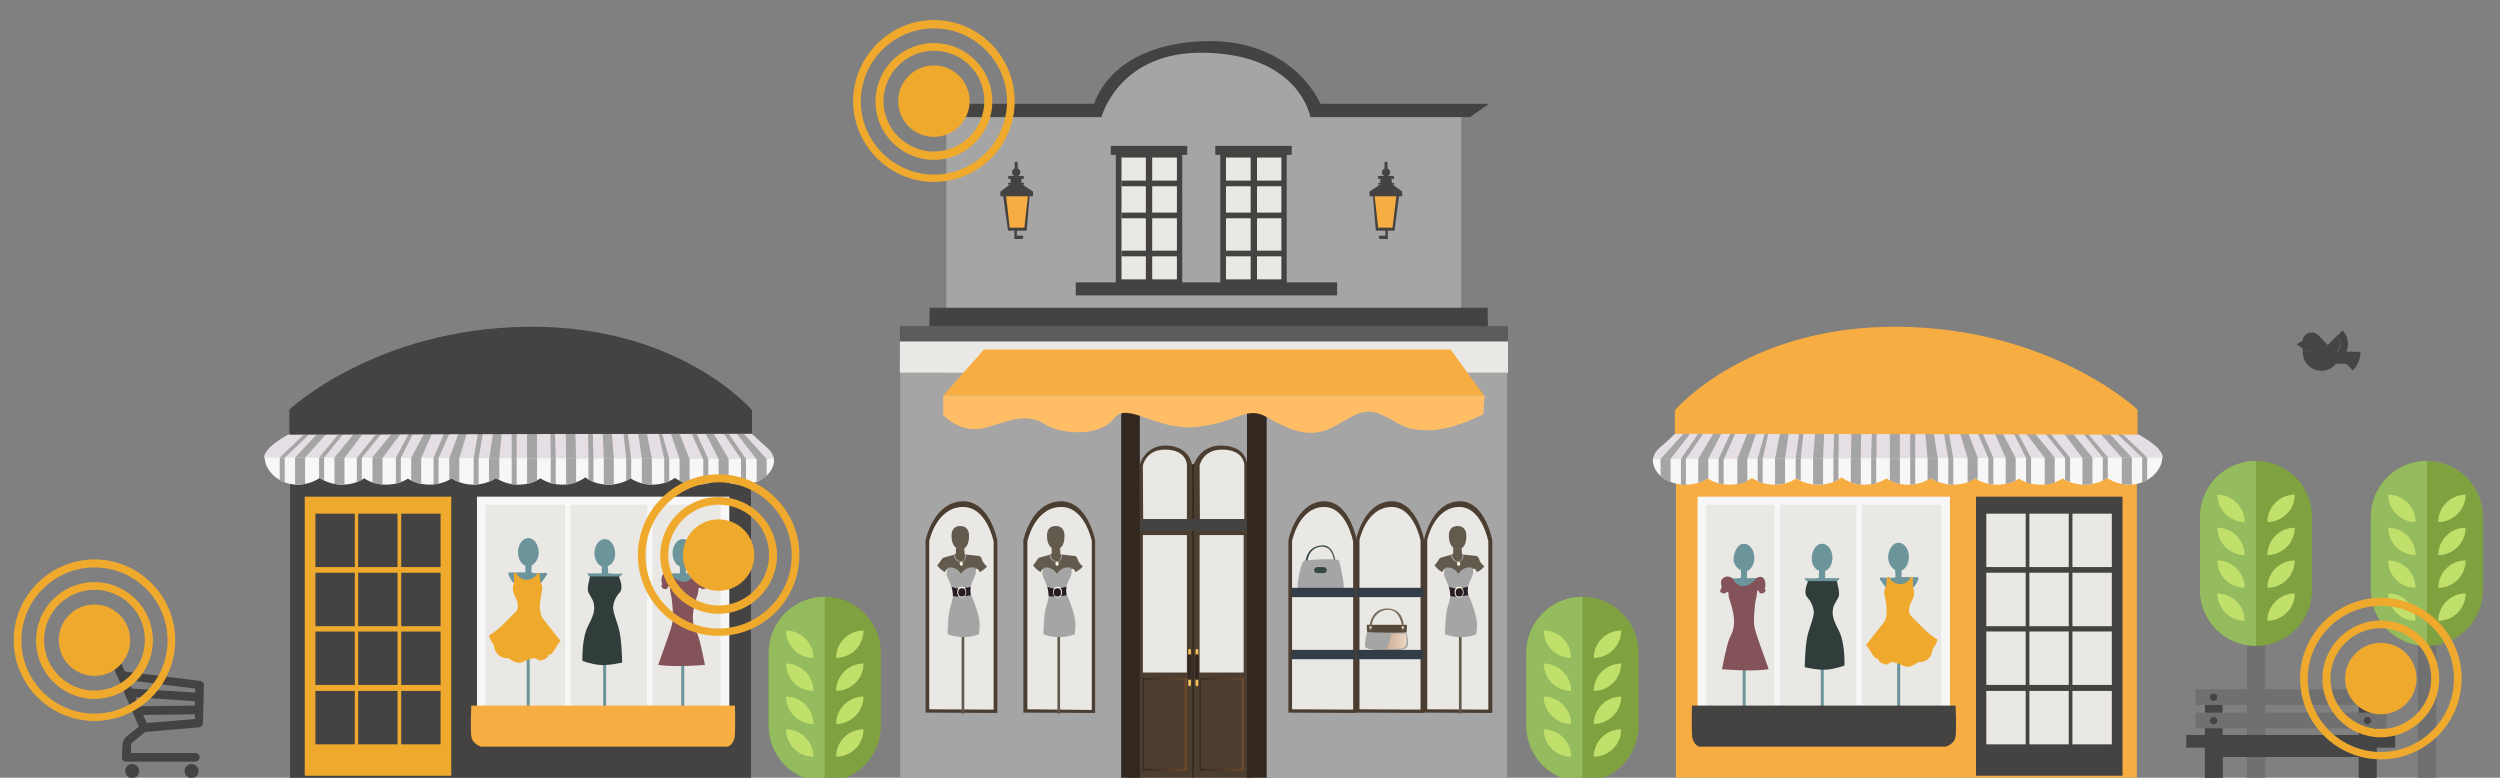 <svg xmlns="http://www.w3.org/2000/svg" width="749" height="233" viewBox="0 0 749 233"><rect x="0" y="0" width="749" height="233" fill="#808080" stroke="none"/><path fill="#80A13F" d="M474.1 178.8c-9.3 0-16.8 7.5-16.8 16.8v21.8c0 9.3 7.5 16.8 16.8 16.8 9.301 0 16.801-7.5 16.801-16.8v-21.8a16.774 16.774 0 0 0-16.801-16.8z"/><path fill="#95BB5F" d="M457.3 195.6v21.8c0 9.3 7.5 16.8 16.8 16.8v-55.4c-9.3 0-16.8 7.5-16.8 16.8z"/><path fill="#C0DF6B" d="M470.7 197.1c0-4.5-3.7-8.199-8.2-8.199 0 4.599 3.7 8.199 8.2 8.199zM470.7 207c0-4.5-3.7-8.2-8.2-8.2 0 4.5 3.7 8.2 8.2 8.2zM470.7 216.9c0-4.5-3.7-8.2-8.2-8.2 0 4.5 3.7 8.2 8.2 8.2zM470.7 226.7c0-4.5-3.7-8.2-8.2-8.2 0 4.6 3.7 8.2 8.2 8.2zM477.5 197.1c0-4.5 3.7-8.199 8.2-8.199 0 4.599-3.7 8.199-8.2 8.199zM477.5 207c0-4.5 3.7-8.2 8.2-8.2 0 4.5-3.7 8.2-8.2 8.2zM477.5 216.9c0-4.5 3.7-8.2 8.2-8.2 0 4.5-3.7 8.2-8.2 8.2zM477.5 226.7c0-4.5 3.7-8.2 8.2-8.2 0 4.6-3.7 8.2-8.2 8.2z"/><path fill="#80A13F" d="M247.1 178.8c-9.3 0-16.8 7.5-16.8 16.8v21.8c0 9.3 7.5 16.8 16.8 16.8s16.8-7.5 16.8-16.8v-21.8c0-9.3-7.5-16.8-16.8-16.8z"/><path fill="#95BB5F" d="M230.3 195.6v21.8c0 9.3 7.5 16.8 16.8 16.8v-55.4c-9.3 0-16.8 7.5-16.8 16.8z"/><path fill="#C0DF6B" d="M243.7 197.1c0-4.5-3.7-8.199-8.2-8.199 0 4.599 3.7 8.199 8.2 8.199zM243.7 207c0-4.5-3.7-8.2-8.2-8.2 0 4.5 3.7 8.2 8.2 8.2zM243.7 216.9c0-4.5-3.7-8.2-8.2-8.2 0 4.5 3.7 8.2 8.2 8.2zM243.7 226.7c0-4.5-3.7-8.2-8.2-8.2 0 4.6 3.7 8.2 8.2 8.2zM250.5 197.1c0-4.5 3.7-8.199 8.2-8.199 0 4.599-3.7 8.199-8.2 8.199zM250.5 207c0-4.5 3.7-8.2 8.2-8.2 0 4.5-3.7 8.2-8.2 8.2zM250.5 216.9c0-4.5 3.7-8.2 8.2-8.2 0 4.5-3.7 8.2-8.2 8.2zM250.5 226.7c0-4.5 3.7-8.2 8.2-8.2 0 4.6-3.7 8.2-8.2 8.2z"/><g><path fill="#707070" d="M673.2 182.3h5.5v53.2h-5.5z"/><path fill="#80A13F" d="M675.9 138.1c-9.301 0-16.801 7.5-16.801 16.801v21.8c0 9.3 7.5 16.8 16.801 16.8 9.3 0 16.8-7.5 16.8-16.8v-21.8c0-9.301-7.5-16.801-16.8-16.801z"/><path fill="#95BB5F" d="M659.1 154.9v21.8c0 9.3 7.5 16.8 16.801 16.8v-55.4c-9.301 0-16.801 7.5-16.801 16.8z"/><path fill="#C0DF6B" d="M672.5 156.4c0-4.5-3.7-8.2-8.2-8.2.1 4.5 3.7 8.2 8.2 8.2zM672.5 166.3c0-4.5-3.7-8.2-8.2-8.2.1 4.5 3.7 8.2 8.2 8.2zM672.5 176.1c0-4.5-3.7-8.199-8.2-8.199.1 4.599 3.7 8.199 8.2 8.199zM672.5 186c0-4.5-3.7-8.2-8.2-8.2.1 4.5 3.7 8.2 8.2 8.2zM679.3 156.4c0-4.5 3.7-8.2 8.2-8.2 0 4.5-3.7 8.2-8.2 8.2zM679.3 166.3c0-4.5 3.7-8.2 8.2-8.2 0 4.5-3.7 8.2-8.2 8.2zM679.3 176.1c0-4.5 3.7-8.199 8.2-8.199 0 4.599-3.7 8.199-8.2 8.199zM679.3 186c0-4.5 3.7-8.2 8.2-8.2 0 4.5-3.7 8.2-8.2 8.2z"/><g><path fill="#454545" d="M665.8 223.8h42.8v3h-42.8z"/><path fill="#454545" d="M660.6 207.7h5.301v26.6H660.6zM706.7 207.7h5.3v26.6h-5.3z"/><path fill="#454545" d="M660.6 221.5h5.301v14.1H660.6zM706.7 221.5h5.3v14.1h-5.3z"/><path fill="#707070" d="M657.7 206.5H715v4.7h-57.3zM657.7 213.5H715v4.7h-57.3z"/><path fill="#454545" d="M655 220.2h62.6v3.8H655z"/><circle fill="#454545" cx="709.3" cy="208.9" r="1.1"/><circle fill="#454545" cx="709.3" cy="215.9" r="1.1"/><g><circle fill="#454545" cx="663.2" cy="208.9" r="1.1"/><circle fill="#454545" cx="663.2" cy="215.9" r="1.1"/></g></g><g><path fill="#707070" d="M724.4 182.3h5.5v53.2h-5.5z"/><path fill="#80A13F" d="M727.1 138.1c-9.3 0-16.8 7.5-16.8 16.801v21.8c0 9.3 7.5 16.8 16.8 16.8 9.301 0 16.801-7.5 16.801-16.8v-21.8A16.774 16.774 0 0 0 727.1 138.1z"/><path fill="#95BB5F" d="M710.3 154.9v21.8c0 9.3 7.5 16.8 16.8 16.8v-55.4c-9.3 0-16.8 7.5-16.8 16.8z"/><path fill="#C0DF6B" d="M723.7 156.4c0-4.5-3.7-8.2-8.2-8.2 0 4.5 3.7 8.2 8.2 8.2zM723.7 166.3c0-4.5-3.7-8.2-8.2-8.2 0 4.5 3.7 8.2 8.2 8.2zM723.7 176.1c0-4.5-3.7-8.199-8.2-8.199 0 4.599 3.7 8.199 8.2 8.199zM723.7 186c0-4.5-3.7-8.2-8.2-8.2 0 4.5 3.7 8.2 8.2 8.2zM730.5 156.4c0-4.5 3.7-8.2 8.2-8.2 0 4.5-3.7 8.2-8.2 8.2zM730.5 166.3c0-4.5 3.7-8.2 8.2-8.2 0 4.5-3.7 8.2-8.2 8.2zM730.5 176.1c0-4.5 3.7-8.199 8.2-8.199 0 4.599-3.7 8.199-8.2 8.199zM730.5 186c0-4.5 3.7-8.2 8.2-8.2 0 4.5-3.7 8.2-8.2 8.2z"/></g><g><g fill="#454545"><path d="M694.7 100.6l4.5 4.6-3.5 3.1-2.5-2.2z"/><path d="M697.3 105.4h7.7v3.6h-7.7zM692.1 102.5h3.301v4.4H692.1z"/><path d="M695.4 105.4h-5.5c0 3.2 2.5 5.7 5.6 5.7 3.1 0 5.6-2.6 5.6-5.7h-5.7zM690.5 101.7l-2.4 1.4 2.4 1.8v.5z"/><path d="M699.5 105.4h7.7c0 2.2-.9 4.2-2.3 5.6l-5.4-5.6z"/><ellipse cx="692.6" cy="102.5" rx="2.801" ry="2.9"/><path d="M695.5 105.4c1.3 1.3 3.4 1.3 4.6 0 1.301-1.3 1.301-3.5 0-4.8l-4.6 4.8z"/><path d="M693.9 107.1a5.552 5.552 0 0 0 7.899 0c2.2-2.2 2.2-5.9 0-8.1l-1.6 1.7c1.3 1.3 1.3 3.5 0 4.8s-3.4 1.3-4.601 0l-1.698 1.6zM689.9 102.5h2.8v2.9h-2.8z"/></g></g></g><g><path fill="#A5A5A5" d="M393.1 32s-5.6-18.8-32.899-17.7c-26.4 1.1-32 17.7-32 17.7h-44.7v186h154.3V32H393.1z"/><g fill="#444342"><path d="M278.5 92.2h167.2v7.4H278.5z"/><path d="M278.5 95.8h167.2v7.4H278.5z"/></g><path fill="#5B5B5B" d="M269.6 97.7h182.2v9.4H269.6z"/><path fill="#EAE8E5" d="M269.6 102.3h182.2v9.4H269.6z"/><path fill="#A5A5A5" d="M269.7 111.7h181.8v121.7H269.7z"/><path fill="#4C3D31" d="M277.3 213.5v-51.6s2.2-11.101 10.7-11.7c8.5-.601 10.8 11.7 10.8 11.7v51.7l-21.5-.1z"/><path fill="#EAE8E5" d="M278.4 212.5v-50.4s2-9.699 9.6-10.199 9.7 10.399 9.7 10.399v50.3l-19.3-.1z"/><path fill="#4C3D31" d="M306.6 213.5v-51.6s2.2-11.101 10.7-11.7c8.5-.601 10.8 11.7 10.8 11.7v51.7l-21.5-.1z"/><path fill="#EAE8E5" d="M307.8 212.5v-50.3s2-9.8 9.601-10.3c7.6-.5 9.699 10.199 9.699 10.199V212.7l-19.3-.2z"/><path fill="#4C3D31" d="M337.9 158.3h36.6v75.101h-36.6zM356.1 139.1h2.7v16.4h-2.7z"/><path fill="#4C3D31" d="M341.3 156.8l15.601-.2.199-17.5s-.699-5.199-7.3-5.6c-6.6-.4-8.3 5.6-8.3 5.6l-.2 17.7z"/><path fill="#EAE8E5" d="M342.5 157h13.1v-17.7s0-4.6-6.6-4.6c-5.7 0-6.6 4.8-6.6 4.8l.1 17.5z"/><path fill="#4C3D31" d="M358 156.6h15.6v-17.9s-.399-4.9-7.199-5.2c-6.801-.4-8.7 5.6-8.7 5.6l.299 17.5z"/><path fill="#EAE8E5" d="M359.5 157h13.3v-17.7s0-4.6-6.7-4.6c-5.8 0-6.699 4.8-6.699 4.8l.099 17.5zM342.4 160.3h13.199v41.2H342.4zM359.4 160.3h13.199v41.2H359.4z"/><linearGradient id="a" gradientUnits="userSpaceOnUse" x1="608.368" y1="-331.05" x2="621.567" y2="-331.05" gradientTransform="matrix(1 0 0 -1 -266 -114)"><stop offset=".017" stop-color="#332820"/><stop offset="1" stop-color="#704a2b"/></linearGradient><path fill="url(#a)" d="M342.4 203.2v27.7h13.2v-27.7h-13.2zm12.5 27.1h-12.2v-26.7h12.2v26.7z"/><linearGradient id="b" gradientUnits="userSpaceOnUse" x1="625.4" y1="-331.05" x2="638.623" y2="-331.05" gradientTransform="matrix(1 0 0 -1 -266 -114)"><stop offset=".017" stop-color="#332820"/><stop offset="1" stop-color="#704a2b"/></linearGradient><path fill="url(#b)" d="M359.4 203.2v27.7h13.2v-27.7h-13.2zm12.6 27.1h-12.2v-26.7H372v26.7z"/><path fill="#332820" d="M357.2 139.1h.5v94.301h-.5z"/><path fill="#F4C058" d="M359 205.2c0 .2-.2.399-.4.399a.43.43 0 0 1-.399-.399v-10.4c0-.2.2-.399.399-.399.2 0 .4.199.4.399v10.4z"/><path fill="#332820" d="M359.2 203.1c0 .301-.3.601-.601.601-.3 0-.6-.3-.6-.601v-6.5c0-.3.3-.6.6-.6.301 0 .601.3.601.6v6.5z"/><path fill="#F4C058" d="M356.8 205.2c0 .2-.2.399-.399.399-.2 0-.4-.199-.4-.399v-10.4c0-.2.2-.399.4-.399a.43.43 0 0 1 .399.399v10.4z"/><path fill="#332820" d="M357 203.1c0 .301-.3.601-.6.601-.301 0-.601-.3-.601-.601v-6.5c0-.3.3-.6.601-.6.3 0 .6.3.6.6v6.5z"/><g fill="#444342"><path d="M339.4 155.5h38.399v3.5H339.4z"/><path d="M341.5 157h32.1v.7h-32.1z"/></g><path fill="#332820" d="M335.9 122h5.6v114.7h-5.6zM373.6 122h5.9v115h-5.9z"/><path fill="#4C3D31" d="M386 213.5v-51.6s2.1-11.101 10.2-11.7c8.1-.601 10.3 11.7 10.3 11.7v51.7l-20.5-.1z"/><path fill="#EAE8E5" d="M387.1 212.5v-50.4s1.9-9.699 9.101-10.199 9.2 10.399 9.2 10.399v50.3l-18.301-.1z"/><path fill="#4C3D31" d="M406.2 213.5v-51.6s2.1-11.101 10.2-11.7c8.1-.601 10.3 11.7 10.3 11.7v51.7l-20.5-.1z"/><path fill="#EAE8E5" d="M407.3 212.5v-50.7s1.9-9.399 9.101-9.899c7.199-.5 9.199 10.1 9.199 10.1v50.6l-18.3-.101z"/><path fill="#4C3D31" d="M426.6 213.5v-51.6s2.101-11.101 10.2-11.7c8.101-.601 10.3 11.7 10.3 11.7v51.7l-20.5-.1z"/><path fill="#EAE8E5" d="M427.6 212.5v-50.7s1.9-9.399 9.101-9.899 9.2 10.3 9.2 10.3V212.6l-18.301-.1z"/><g fill="#635A4E"><path d="M437.1 188.8h.801v25h-.801zM439.3 160.1s0-2.5-2.6-2.5c-2.601 0-2.601 2.4-2.601 2.5 0 0-.399 4.2 2.601 4.4s2.6-4.4 2.6-4.4z"/><path d="M443.3 167.9c-.2-.9-.8-1.301-.8-1.301l-4.5-.5-.1-2c-.9.5-1.801.301-2.5-.199 0 .8 0 2-.101 2.1-.3.2-3.8 1.1-3.7 1.1-.1.101-.3.2-.5.5-.399.7-1.3 1.801-1.3 1.801s.9 1.3 2.3 2c0 0 .4-1 .801-1 .399 0 2.699 2.899 4.3 2.899.5 0 3.3-1.5 3.7-2.2 0 0 0-.1.1-.199 0 0 .2-.601.7-.5.399 0 .8 1 .8 1 1.5-.7 2.2-1.7 2.2-1.7s-1.2-1.001-1.4-1.801z"/></g><path fill="#A5A5A5" d="M433.1 170.1s2.2-.699 3.801 1.801c0 0 1.6-2.5 4.199-1.801 0 0 .7 1.101-.199 2.9-.9 1.8-1.601 3.8-1.101 4.9.5 1.1 1.8 4.1 2.4 6.8.6 2.5.1 5.3.1 5.3s-4.1 2-9.399 0c0 0 .1-6.1.8-8.1.7-2.101.899-3.5.8-4.2 0-.8-1.2-4.101-1.7-4.9-.401-.7-.101-2.3.299-2.7z"/><path fill="#261D24" d="M434.1 175.8s1.301.601 2.4.5c2.1-.1 3.3-.5 3.3-.5s-.2 1.8.101 2.5c0 0-3.101.7-5.4.3-.001 0-.001-1.6-.401-2.8z"/><path fill="#FCF0DE" d="M437.4 175.8h-.5c-.601 0-1.101.7-1.101 1.601 0 .899.5 1.6 1.101 1.6h.5c.6 0 1.1-.7 1.1-1.6 0-.801-.5-1.601-1.1-1.601zm0 3h-.4c-.5 0-.9-.6-.9-1.3s.4-1.3.9-1.3h.4c.5 0 .899.6.899 1.3-.099.8-.399 1.3-.899 1.3z"/><path fill="#A5A5A5" d="M435 166.1s.3 2 1.8 2.101c1.5.2 1.4-2.101 1.4-2.101s.2-.1.3 0c0 0 .1 2.301-1.7 2.301s-2.1-2.2-2.1-2.2.2-.101.3-.101z"/><ellipse fill="#FCF0DE" cx="437" cy="168.9" rx=".5" ry=".6"/><g><g fill="#635A4E"><path d="M316.8 188.8h.8v25h-.8zM318.9 160.1s0-2.5-2.601-2.5c-2.6 0-2.6 2.4-2.6 2.5 0 0-.4 4.2 2.6 4.4s2.601-4.4 2.601-4.4z"/><path d="M323 167.9c-.2-.9-.8-1.301-.8-1.301l-4.5-.5-.101-2c-.899.5-1.8.301-2.5-.199 0 .8 0 2-.1 2.1-.3.2-3.8 1.1-3.7 1.1-.1.101-.3.2-.5.5-.399.7-1.3 1.801-1.3 1.801s.9 1.3 2.3 2c0 0 .4-1 .8-1s2.7 2.899 4.301 2.899c.5 0 3.3-1.5 3.699-2.2 0 0 0-.1.101-.199 0 0 .2-.601.7-.5.399 0 .8 1 .8 1 1.5-.7 2.2-1.7 2.2-1.7s-1.2-1.001-1.4-1.801z"/></g><path fill="#A5A5A5" d="M312.8 170.1s2.2-.699 3.8 1.801c0 0 1.601-2.5 4.2-1.801 0 0 .7 1.101-.2 2.9-.899 1.8-1.6 3.8-1.1 4.9.5 1.1 1.8 4.1 2.4 6.8.6 2.5.1 5.3.1 5.3s-4.1 2-9.4 0c0 0 .101-6.1.801-8.1.699-2.101.899-3.5.8-4.2 0-.8-1.2-4.101-1.7-4.9-.401-.7-.101-2.3.299-2.7z"/><path fill="#261D24" d="M313.8 175.8s1.3.601 2.4.5c2.1-.1 3.3-.5 3.3-.5s-.2 1.8.1 2.5c0 0-3.1.7-5.399.3-.001 0-.101-1.6-.401-2.8z"/><path fill="#FCF0DE" d="M317.1 175.8h-.5c-.6 0-1.1.7-1.1 1.601 0 .899.5 1.6 1.1 1.6h.5c.601 0 1.101-.7 1.101-1.6-.001-.801-.501-1.601-1.101-1.601zm-.1 3h-.4c-.5 0-.899-.6-.899-1.3s.399-1.3.899-1.3h.4c.5 0 .9.6.9 1.3 0 .8-.4 1.3-.9 1.3z"/><path fill="#A5A5A5" d="M314.7 166.1s.3 2 1.8 2.101c1.5.2 1.4-2.101 1.4-2.101s.199-.1.3 0c0 0 .1 2.301-1.7 2.301s-2.1-2.2-2.1-2.2.1-.101.3-.101z"/><ellipse fill="#FCF0DE" cx="316.7" cy="168.9" rx=".5" ry=".6"/></g><g><g fill="#635A4E"><path d="M288.1 188.8h.8v25h-.8zM290.3 160.1s0-2.5-2.6-2.5-2.6 2.4-2.6 2.5c0 0-.4 4.2 2.6 4.4s2.6-4.4 2.6-4.4z"/><path d="M294.3 167.9c-.2-.9-.8-1.301-.8-1.301l-4.5-.5-.1-2c-.9.5-1.8.301-2.5-.199 0 .8 0 2-.1 2.1-.3.2-3.8 1.1-3.7 1.1-.1.101-.3.2-.5.5-.4.7-1.3 1.801-1.3 1.801s.9 1.3 2.3 2c0 0 .4-1 .8-1s2.7 2.899 4.3 2.899c.5 0 3.3-1.5 3.7-2.2 0 0 0-.1.1-.199 0 0 .2-.601.7-.5.4 0 .8 1 .8 1 1.5-.7 2.2-1.7 2.2-1.7s-1.2-1.001-1.4-1.801z"/></g><path fill="#A5A5A5" d="M284.1 170.1s2.2-.699 3.8 1.801c0 0 1.6-2.5 4.2-1.801 0 0 .7 1.101-.2 2.9s-1.6 3.8-1.1 4.9c.5 1.1 1.8 4.1 2.4 6.8.6 2.5.1 5.3.1 5.3s-4.1 2-9.4 0c0 0 .1-6.1.8-8.1.7-2.101.9-3.5.8-4.2 0-.8-1.2-4.101-1.7-4.9-.4-.7-.1-2.3.3-2.7z"/><path fill="#261D24" d="M285.1 175.8s1.3.601 2.4.5c2.1-.1 3.3-.5 3.3-.5s-.2 1.8.1 2.5c0 0-3.1.7-5.4.3 0 0 0-1.6-.4-2.8z"/><path fill="#FCF0DE" d="M288.4 175.8h-.5c-.6 0-1.1.7-1.1 1.601 0 .899.5 1.6 1.1 1.6h.5c.6 0 1.1-.7 1.1-1.6 0-.801-.5-1.601-1.1-1.601zm0 3h-.4c-.5 0-.9-.6-.9-1.3s.4-1.3.9-1.3h.4c.5 0 .9.6.9 1.3-.1.8-.4 1.3-.9 1.3z"/><path fill="#A5A5A5" d="M286 166.1s.3 2 1.8 2.101c1.5.2 1.4-2.101 1.4-2.101s.2-.1.3 0c0 0 .1 2.301-1.7 2.301s-2.1-2.2-2.1-2.2.2-.101.3-.101z"/><ellipse fill="#FCF0DE" cx="288" cy="168.9" rx=".5" ry=".6"/></g><g><path fill="#344946" d="M391.7 168.3s.2-4.1 4-4.5c3.8-.399 4 4.5 4 4.5h.399s-.399-5.3-4.199-4.899c-3.801.399-4.5 3.1-4.801 4.899h.601z"/><path fill="#A5A5A5" d="M388.7 175.6s.8-7.5 2.3-7.699c1.4-.2 9.7-.7 10.1 0 .4.699 1.9 8 1.4 8.199-.6.2-14.2 1.2-13.8-.5z"/><path fill="#A5A5A5" d="M390.7 168s0 2.6 4.5 2.8 5.7-3 5.7-3-.7 3.2-5.601 3.4c-4.999.1-4.899-2.7-4.599-3.2z"/><path fill="#344946" d="M397.5 170.8c0 .5-.4.9-.9.9h-2c-.5 0-.899-.4-.899-.9s.399-.899.899-.899h2c.5-.001.9.399.9.899z"/></g><g fill="#323D47"><path d="M387 176.1h18.9v2.801H387zM387 194.7h18.9v2.8H387z"/></g><g><path fill="#A5A5A5" d="M409.6 189.3s-.899 3.3-.6 4.4c.3 1.1 4.8 1.1 7 1.1 2.2-.1 5.2.101 5.7-1.2.5-1.3-.3-4.1-.3-4.1s-9.3-1-11.8-.2z"/><path fill="#56493A" d="M409.5 187.2h12s0 2-.1 2.2c-.1.2-11.7.2-11.8-.1-.1-.2-.1-2.1-.1-2.1z"/><path fill="#776957" d="M420.6 187.5c-.1-1.5-.8-5.1-4.899-5.2-4.4 0-5.2 4-5.4 5.101-.1.1-.3.399-.3.6 0 .4.2.3.3.7 0 .3.3.3.601.2.3-.101 0-.301.199-.5.101-.101.301-.7-.1-1 .1-1.9 1.5-4.4 4.5-4.7 3.3-.3 4.2 3.1 4.5 4.6-.5.3-.3.8-.2 1 .2.2-.1.5.2.5.3.101.5.101.6-.2 0-.3.301-.3.301-.699-.002-.102-.102-.302-.302-.402z"/><ellipse fill="#F5F5F5" cx="410.6" cy="188" rx=".3" ry=".3"/><ellipse fill="#F5F5F5" cx="420.3" cy="188" rx=".3" ry=".3"/><linearGradient id="c" gradientUnits="userSpaceOnUse" x1="681.123" y1="-306.161" x2="687.405" y2="-306.161" gradientTransform="matrix(1 0 0 -1 -266 -114)"><stop offset=".031" stop-color="#ceaf93"/><stop offset=".964" stop-color="#ead5c3"/></linearGradient><path fill="url(#c)" d="M415.1 194.5s4.601.2 5.7-.6c1.101-.801.4-4.101.4-4.101h-4.5c0 .001-.2 3.801-1.6 4.701z"/></g><g fill="#323D47"><path d="M406.5 176.1h19.9v2.801h-19.9zM406.5 194.7h19.9v2.8h-19.9z"/></g><path fill="#F7AD41" d="M294.8 104.7l-12.2 13.8h162l-10-13.8z"/><path fill="#FFBD66" d="M282.6 118.5v5.8s5.4 6.3 13.6 3.601c8.2-2.7 11.899-3.801 17-.7 5.1 3.1 16.5 3.6 20.5-1.8s12.6 3.8 24.899 2.5c12.2-1.301 14.7-6.5 21-2.9 6.301 3.6 12 6.1 17.9 3.8 5.8-2.3 10-7.399 16.1-4.7 6.101 2.7 6.4 4.7 14.101 4.801 7.6.1 16.7-4.801 16.7-4.801l.399-5.6H282.6z"/><g><path fill="#444342" d="M322.3 84.6h78.3v3.9h-78.3z"/><path fill="#444342" d="M365.6 45.5h19.9v41.6h-19.9z"/><path fill="#EAE8E5" d="M367.3 47.2h16.601v36.5H367.3z"/><path fill="#444342" d="M374.7 46.5h1.899v39H374.7z"/><path fill="#444342" d="M367.3 54.1h16.9v1.7h-16.9zM367.3 63.7h16.8v1.7h-16.8zM367.3 75.1h16.8v1.7h-16.8zM364.1 43.7H387v2.7h-22.9z"/><g><path fill="#444342" d="M334.3 45.5h19.9v41.6h-19.9z"/><path fill="#EAE8E5" d="M336 47.2h16.6v36.5H336z"/><path fill="#444342" d="M343.3 46.5h1.9v39h-1.9z"/><path fill="#444342" d="M336 54.1h16.9v1.7H336zM336 63.7h16.8v1.7H336zM336 75.1h16.8v1.7H336zM332.8 43.7h22.9v2.7h-22.9z"/></g></g><path fill="#444342" d="M395.6 31.1s-8.5-21-37.8-18.6c-22.899 1.9-28.8 14.9-30 18.6h-51l4.4 4H330s5.1-19.7 30.6-19.3c28.801.4 32 19.3 32 19.3h47.8l5.699-4H395.6z"/><path fill="#F7AD41" d="M300.8 58.4l1.7 10.4h4.6l1.4-10.6z"/><path fill="#444342" d="M303.2 54.8l-3.5 2.6v1.4h9.8v-1.4l-3.9-2.6z"/><path fill="#444342" d="M306.8 54.8h-.8c.1-.2.1-.3.1-.5s-.1-.5-.2-.7h.8v-.9H305c.4-.2.7-.6.7-1.1s-.3-.9-.8-1.1v-2h-.9v2c-.5.2-.8.6-.8 1.1s.3.9.7 1.1h-1.8v.9h.8c-.1.2-.2.4-.2.7 0 .2 0 .3.1.5h-.8v.5h1.1c.3.3.8.6 1.3.6s1-.2 1.3-.6h1.1v-.5zM300.5 58.4l1.5 10.7h5.6l.9-10.7h-.5l-1.1 9.8h-4.4l-1.1-9.8z"/><path fill="#444342" d="M303.9 68.6v3h2.3s.8-.5.2-1h-1.8l.1-2h-.8z"/><path fill="#F7AD41" d="M419 58.4l-1.7 10.4h-4.6l-1.4-10.6z"/><path fill="#444342" d="M416.6 54.8l3.5 2.6v1.4h-9.8v-1.4l3.9-2.6z"/><path fill="#444342" d="M412.8 54.8h.8c-.1-.2-.1-.3-.1-.5s.1-.5.2-.7h-.8v-.9h1.8c-.4-.2-.7-.6-.7-1.1s.3-.9.8-1.1v-2h.9v2c.5.2.8.6.8 1.1s-.3.9-.7 1.1h1.8v.9h-.8c.101.2.2.4.2.7 0 .2 0 .3-.1.5h.8v.5h-1.1c-.3.3-.8.6-1.3.6s-1-.2-1.3-.6h-1.1v-.5h-.1zM419.2 58.4l-1.4 10.7h-5.6l-.9-10.7h.5l1.1 9.8h4.3l1.2-9.8z"/><path fill="#444342" d="M415.8 68.6v3h-2.3s-.8-.5-.2-1h1.8l-.1-2h.8z"/></g><g><path fill="#F7AD41" d="M502.1 128.4h138.101v104.8H502.1z"/><path fill="#F8F7F8" d="M638 130.4c-2.6-.2-4.9.8-6.7 2-1.8-1.2-4.1-2-6.7-2-2.5 0-4.8.699-6.6 1.899-1.7-1.2-4.1-1.899-6.6-1.899s-4.7.699-6.5 1.8c-1.7-1.101-4-1.8-6.5-1.8s-4.8.7-6.6 1.9c-1.7-1.2-4.1-1.899-6.6-1.899-2.601 0-4.9.8-6.7 2-1.8-1.2-4.1-2-6.7-2-2.5 0-4.8.699-6.6 1.899-1.7-1.2-4.101-1.899-6.601-1.899-2.699 0-5.199.8-6.899 2.199-1.8-1.3-4.2-2.199-6.9-2.199-2.5 0-4.8.699-6.6 1.899-1.7-1.2-4.101-1.899-6.601-1.899-2.6 0-4.899.8-6.699 2a12.06 12.06 0 0 0-6.7-2c-2.5 0-4.8.699-6.601 1.899-1.699-1.2-16.399 1.4-16.399 5.5 0 4.101 4.399 7.4 9.8 7.4 2.5 0 4.8-.7 6.6-1.9 1.7 1.2 4.101 1.9 6.601 1.9 2.6 0 4.899-.8 6.7-2 1.8 1.2 4.1 2 6.699 2 2.5 0 4.801-.7 6.601-1.9 1.7 1.2 4.1 1.9 6.6 1.9 2.7 0 5.2-.8 6.9-2.2 1.8 1.3 4.2 2.2 6.899 2.2 2.5 0 4.801-.7 6.601-1.9 1.7 1.2 4.1 1.9 6.6 1.9 2.601 0 4.9-.8 6.7-2 1.8 1.2 4.1 2 6.7 2 2.5 0 4.8-.7 6.6-1.9 1.7 1.2 4.101 1.9 6.601 1.9s4.699-.7 6.5-1.8c1.699 1.1 4 1.8 6.5 1.8s4.8-.7 6.6-1.9c1.7 1.2 4.1 1.9 6.6 1.9 2.601 0 4.9-.8 6.7-2 1.8 1.2 4.101 2 6.7 2 5.4 0 9.8-4.101 9.8-8.2.098-1.7-8.002-6.5-9.802-6.6z"/><path fill="none" d="M647 136.4h.5c-1.5-2.101-8-5.9-9.5-6-2.6-.2-4.9.8-6.7 2-1.8-1.2-4.1-2-6.7-2-2.5 0-4.8.699-6.6 1.899-1.7-1.2-4.1-1.899-6.6-1.899s-4.7.699-6.5 1.8c-1.7-1.101-4-1.8-6.5-1.8s-4.8.7-6.6 1.9c-1.7-1.2-4.1-1.899-6.6-1.899-2.601 0-4.9.8-6.7 2-1.8-1.2-4.1-2-6.7-2-2.5 0-4.8.699-6.6 1.899-1.7-1.2-4.101-1.899-6.601-1.899-2.699 0-5.199.8-6.899 2.199-1.8-1.3-4.2-2.199-6.9-2.199-2.5 0-4.8.699-6.6 1.899-1.7-1.2-4.101-1.899-6.601-1.899-2.6 0-4.899.8-6.699 2a12.06 12.06 0 0 0-6.7-2c-2.5 0-4.8.699-6.601 1.899-1.699-1.2-16.399 1.4-16.399 5.5 0 1.8.8 3.4 2.2 4.7v-6.1h3v8c1 .399 2 .6 3.1.8v-8.8h1.5v8.899c1.3 0 2.6-.2 3.7-.6v-8.3h3v7c.899.6 2 1.1 3.1 1.399V136.4h1.5v8.699c.601.101 1.2.101 1.8.101.801 0 1.5-.101 2.2-.2v-8.7h3v7.7c.5-.2 1-.5 1.5-.8.5.399 1.101.7 1.7.899v-7.8h1.5v8.4c1.1.3 2.3.5 3.5.5h.2v-8.8h3v8.399c1.2-.3 2.2-.8 3.1-1.3v-7.1h1.5v7.6c1.101.5 2.3.9 3.7 1.1V136.4h3v8.8c1.1-.101 2.2-.4 3.1-.7v-8h1.5v7.3c.301-.2.7-.399.9-.6.8.6 1.7 1.1 2.7 1.399v-8.1h3v8.8c.4 0 .8.101 1.2.101.7 0 1.3-.101 2-.2v-8.7h1.5v8.4c1.2-.301 2.2-.801 3.1-1.4.3.2.6.4.9.5v-7.5h3v8.6c.899.2 1.7.301 2.7.301h.399V136.6h1.5v8.7c1.4-.2 2.601-.6 3.7-1.2v-7.5h3v7.9c1 .4 2 .7 3.1.8v-8.7h1.5v8.9h.101c1.5 0 3-.3 4.2-.7v-8.1h3v7.3c.899.5 2 .9 3.1 1.2v-8.5h1.5v8.8c.4 0 .8.1 1.3.1.8 0 1.6-.1 2.4-.199V136.8h3v7.601c.399-.2.7-.4 1.1-.601.6.4 1.3.8 2.1 1.101V136.8h1.5v8.5c.9.2 1.9.3 2.9.3.4 0 .8 0 1.1-.1v-8.8h3v8.2c.9-.301 1.7-.7 2.5-1.2.2.1.4.3.7.399v-7.3h1.5v8.101c1.101.399 2.4.699 3.7.8v-8.8h3v8.6c1.1-.2 2.2-.6 3.1-1v-7.6h1.5v7c1.2.8 2.601 1.3 4.101 1.6v-8.6h3v8.8c1.1-.101 2.2-.3 3.1-.7v-8.2h1.5v7.5c1.601-.899 2.9-2.2 3.7-3.6v-4.3H647z"/><path fill="#A5A5A5" d="M497.5 136.4v6.1c.8.8 1.9 1.4 3 1.9v-8h-3zM503.6 136.4v8.8c.5.1 1 .1 1.4.1h.1v-8.9h-1.5zM508.8 136.4v8.3c1.101-.3 2-.8 2.8-1.4.101 0 .101.101.2.101v-7h-3v-.001zM514.9 136.4v8.399l1.5.3V136.4h-1.5zM520.5 136.4v8.699c1.1-.199 2.1-.5 3-1V136.4h-3zM526.6 136.4v7.8l1.5.6v-8.4h-1.5zM531.8 136.4v8.8c1.101 0 2.101-.2 3-.4v-8.4h-3zM538 136.4v7.1c.1-.1.2-.1.3-.2.4.3.8.5 1.2.7v-7.6H538zM543.2 136.4v8.699c.5.101 1.1.101 1.7.101.5 0 .899 0 1.3-.101v-8.8h-3v.101zM549.3 136.4v8c.5-.2 1-.4 1.5-.7v-7.3h-1.5zM554.5 136.4v8.1c.9.3 1.9.6 3 .7v-8.8h-3zM560.6 136.4v8.699l1.5-.3V136.4h-1.5zM566.2 136.4v7.5c.899.5 1.899.899 3 1.1v-8.6h-3zM572.3 136.4v8.8c.5 0 1-.101 1.5-.101V136.4h-1.5zM577.5 136.4v7.5c.4-.2.7-.4 1.1-.601.601.4 1.2.8 2 1.101v-7.9h-3.1v-.1zM583.7 136.4v8.699c.5.101 1 .101 1.5.101v-8.9h-1.5v.1zM589.5 136.4v8.1c.9-.3 1.6-.7 2.3-1.2.2.101.4.3.7.4v-7.3h-3zM595.7 136.4v8.5c.5.1 1 .199 1.5.199v-8.8h-1.5v.101zM600.9 136.4v8.6c1.1-.2 2.1-.6 3-1v-7.6h-3zM607 136.4v8.1c.5.2 1 .3 1.5.5v-8.5H607v-.1zM612.6 136.4v8.8c1.101-.101 2.101-.3 3-.601V136.4h-3zM618.7 136.4v7.3c.5.3 1 .5 1.5.7v-8.1h-1.5v.1zM623.9 136.4v8.8h.699c.801 0 1.601-.101 2.301-.2v-8.6h-3zM630 136.4v7.6c.5-.2.9-.5 1.3-.8.101.1.2.1.2.1v-7H630v.1zM635.7 136.4v8.6c.8.1 1.5.2 2.3.2h.7v-8.8h-3zM641.8 136.4v8.199c.5-.199 1-.399 1.5-.699v-7.5h-1.5z"/><path fill="#E5DFE5" d="M600.9 137.2l-57.7.2-47.9.1s.101-1.9 2-3.4c1.9-1.6 4.601-4.199 4.601-4.199l138.6.199s7.3 3.601 7.5 7l-47.101.1z"/><path fill="#A5A5A5" d="M497.5 137.5l6.9-7.6h2l-5.9 7.6zM503.6 137.5l5.2-7.6h1.5l-5.2 7.6zM508.8 137.5l4.5-7.6h2.4l-3.9 7.6zM514.9 137.5l3.5-7.6h1.5l-3.4 7.6zM520.5 137.5l3-7.6h2.6l-2.6 7.6zM526.6 137.5l2.1-7.6h1.1l-1.7 7.5zM531.8 137.4l1.5-7.5h2.6l-1.1 7.5zM538 137.4l1-7.5h1.3l-.8 7.5zM543.2 137.4l.6-7.5h2.7l-.3 7.5zM549.3 137.4l.2-7.5 1.4.1-.1 7.4zM554.5 137.4l.2-7.4 2.9-.1-.1 7.5zM560.6 137.4l.2-7.5h1.4v7.4zM566.2 137.3v-7.4h3v7.4zM572.3 129.9h1.5v7.399h-1.5zM577.5 137.3l-.7-7.5h2.6l1.1 7.5zM583.7 137.3l-1.3-7.5h1.5l1.3 7.5zM641.8 137.1l-7.4-7h1.6l7.3 7zM635.7 137.1l-6.3-7h2.8l6.5 7zM630 137.1l-5.7-7h1.4l5.9 7zM623.9 137.2l-5.4-7.1h2.7l5.7 7zM618.7 137.2l-5.8-7.2 1.6.1 5.7 7.1zM612.6 137.2l-5.5-7.2h2.7l5.8 7.1zM608.5 137.2l-3.8-7.2h-1.3l3.6 7.2zM589.5 137.3l-2.2-7.3h2.5l2.8 7.3zM600.9 137.2l-3.2-7.2h2.4l3.8 7.2zM595.7 137.2l-3.1-7.2h1.5l3.1 7.2z"/><g><path fill="#F7AD41" d="M501.8 129.9v-7s21.601-25.5 67.2-25 71.4 24.8 71.4 24.8v7.5l-138.6-.3z"/></g><g><path fill="#444342" d="M592 148.8h43.9v83.601H592z"/><g fill="#EAE8E5"><path d="M608 171.6h11.8v16H608zM595.1 171.6h11.801v16H595.1zM620.9 171.6h11.8v16h-11.8zM608 153.9h11.8v16H608zM595.1 153.9h11.801v16H595.1zM620.9 153.9h11.8v16h-11.8z"/><g><path d="M608 189.2h11.8v16H608zM595.1 189.2h11.801v16H595.1zM620.9 189.2h11.8v16h-11.8z"/></g><g><path d="M608 207h11.8v16H608zM595.1 207h11.801v16H595.1zM620.9 207h11.8v16h-11.8z"/></g></g></g><path fill="#F8F7F8" d="M508.6 148.8h75.601v71.9H508.6z"/><path fill="#EAE8E5" d="M511.2 151.2h70.399v66.899H511.2z"/><g><path fill="#6B949B" d="M522.1 195.3h.9v18.101h-.9zM523.4 173.1v-2c1.3-.5 2.199-2.1 2.199-4 0-2.3-1.399-4.199-3.1-4.199s-2.8 1.899-3.1 4.199c-.299 2.6 2.201 3.8 2.201 3.8v2.199c-.6.2-1.6.2-2.5.2-1.1 0-1.899-.1-1.899-.1s2.2 2.8 5.3 3.3c3.1.4 5.4-3.3 5.4-3.3h-4.5v-.099z"/><path fill="#845259" d="M526.2 189.9c-.8-2.5-.7-3.301-.7-4.601s.3-4.899.6-5.899c.301-1.101.4-2.601.4-2.601s.2.2.5.3l.2.601s.5.2 1.1 0c.5-.2.7-.9.7-.9l-.3-.399c.6-1.4.1-4.7-2.5-3.2 0 0-1.3 2.1-3.7 2.399-2.4.2-3.3-2.199-3.3-2.199s-1.101-1-2.2-.601c-1.1.4-1.6 1.101-1.3 2.5 0 .2.1.4.1.601l-.399 1s-.301.399.399.699c.601.301 1.101.2 1.101.2l.3-.399c.2 0 .2.1.6 0 0 0 .101 1.199.2 1.699s1.3 3.4 1.5 6.4c.1 3-.4 3.7-1.4 5.9-.899 2.199-2.199 9.1-2.199 9.1s8.8.8 14 0c-.002-.2-2.702-7.4-3.702-10.6z"/></g><g><g fill="#6B949B"><path d="M545.5 195.3h.9v18.101h-.9zM546.8 173.1v-2c1.3-.5 2.2-2.1 2.2-4 0-2.3-1.4-4.199-3.1-4.199-1.7 0-3 1.899-3.101 4.199-.1 3.2 2.2 3.9 2.2 3.9l-.1 2.1c-.601.2-1.601.2-2.5.2-1.101 0-1.9-.1-1.9-.1s2.2 2.8 5.3 3.3c3.101.4 5.4-3.3 5.4-3.3h-4.4v-.1z"/></g><path fill="#303D3A" d="M541.8 174s-1.8 3.4-.3 5 2 3.8 1.9 4.8c-.101 1.101-.601 2.5-1.601 5.601-1 3-1.1 10.5-1.1 10.5s4.2 1 6.899.699c2.7-.3 5-1.199 5-1.199s.301-6.9-1.8-10.7c-2.1-3.9-1.8-5.3-1.6-6.5s1.3-2.5 1.7-3.5c.399-1.101-.601-4.601-.601-4.601h-8.5v-.1z"/></g><g><path fill="#F8F7F8" d="M531.6 149.8h1.601v61.5H531.6z"/></g><g><path fill="#F8F7F8" d="M556.2 149.8h1.6v61.5h-1.6z"/></g><g><path fill="#6B949B" d="M568.4 195.2h.899v18.2h-.899zM574.3 172.9h-4.6v-2c1.3-.5 2.2-2.101 2.2-4.101 0-2.3-1.4-4.2-3.101-4.2s-3 1.9-3.1 4.2c-.101 2.8 2.1 4 2.1 4l.101 2.101c-.601.3-1.601.199-2.5.199-1.101 0-1.9-.1-1.9-.1s-.6.2-.2.7c.4.5 2.601 3.899 2.7 3.1 0-.1 0-.3-.1-.6.8.8 1.8 1.399 2.8 1.6 1.6.2 3-1.1 4.1-2.399 0 .399 0 .6.101.699.5.301 1.899-2.3 1.899-2.8 0-.399-.5-.399-.5-.399z"/><path fill="#EFAA2E" d="M576.9 188.9l-4.301-4.301s-1.6-1.399.2-4.6c1.3-2.3.3-4 .3-4v-3.1c-.3-.2-.6 0-.6 0s-.9 2.1-3.2 2.1-3.3-2-3.3-2c-.3-.5-.6 0-.6 0-.2 1-.301 2.5-.301 2.5s-.8 1.4-.5 2.7c.2.6.4 2.2.601 3.6 0 .3.3 2.601-.601 4.4l-5.5 7s.9 1.2 1.9 2.899c1 1.601 1.7 1.2 1.7 1.2-.2 1.2 2.7 2.3 3.2 1.5s2.399-.3 4.399.7 4.3-1.1 4.3-1.1 2 .199 3.2-1.101c1.2-1.2 1.3-3 1.3-3 .9-.8 1.4-2.7 1.4-2.7s-1.797-.997-3.597-2.697z"/></g><g><path fill="#444342" d="M509.1 223.7s-2.1-.5-2.199-3.9c-.101-3.399 0-8.399 0-8.399h79s.3 6.8 0 9.199c-.301 2.4-3 3.101-3 3.101H509.1v-.001z"/></g></g><g><path fill="#444342" d="M86.9 128.4H225v104.8H86.9z"/><path fill="#F8F7F8" d="M89.1 130.4c2.6-.2 4.9.8 6.7 2 1.8-1.2 4.1-2 6.7-2 2.5 0 4.8.699 6.6 1.899 1.7-1.2 4.1-1.899 6.6-1.899s4.7.699 6.5 1.8c1.7-1.101 4-1.8 6.5-1.8s4.8.699 6.6 1.899c1.7-1.2 4.1-1.899 6.6-1.899 2.6 0 4.9.8 6.7 2 1.8-1.2 4.1-2 6.7-2 2.5 0 4.8.699 6.6 1.899 1.7-1.2 4.1-1.899 6.6-1.899 2.7 0 5.2.8 6.9 2.199 1.8-1.3 4.2-2.199 6.9-2.199 2.5 0 4.8.699 6.6 1.899 1.7-1.2 4.1-1.899 6.6-1.899 2.6 0 4.9.8 6.7 2 1.8-1.2 4.1-2 6.7-2 2.5 0 4.8.699 6.6 1.899 1.7-1.2 16.4 1.4 16.4 5.5 0 4.101-4.4 7.4-9.8 7.4-2.5 0-4.8-.7-6.6-1.9-1.7 1.2-4.1 1.9-6.6 1.9-2.6 0-4.9-.8-6.7-2-1.8 1.2-4.1 2-6.7 2-2.5 0-4.8-.7-6.6-1.9-1.7 1.2-4.1 1.9-6.6 1.9-2.7 0-5.2-.8-6.9-2.2-1.8 1.3-4.2 2.2-6.9 2.2-2.5 0-4.8-.7-6.6-1.9-1.7 1.2-4.1 1.9-6.6 1.9-2.6 0-4.9-.8-6.7-2-1.8 1.2-4.1 2-6.7 2-2.5 0-4.8-.7-6.6-1.9-1.7 1.2-4.1 1.9-6.6 1.9s-4.7-.7-6.5-1.8c-1.7 1.1-4 1.8-6.5 1.8s-4.8-.7-6.6-1.9c-1.7 1.2-4.1 1.9-6.6 1.9-2.6 0-4.9-.8-6.7-2-1.8 1.2-4.1 2-6.7 2-5.4 0-9.8-4.101-9.8-8.2-.1-1.699 8-6.499 9.8-6.599z"/><path fill="none" d="M80.1 136.4h-.5c1.5-2.101 8-5.9 9.5-6 2.6-.2 4.9.8 6.7 2 1.8-1.2 4.1-2 6.7-2 2.5 0 4.8.699 6.6 1.899 1.7-1.2 4.1-1.899 6.6-1.899s4.7.699 6.5 1.8c1.7-1.101 4-1.8 6.5-1.8s4.8.699 6.6 1.899c1.7-1.2 4.1-1.899 6.6-1.899 2.6 0 4.9.8 6.7 2 1.8-1.2 4.1-2 6.7-2 2.5 0 4.8.699 6.6 1.899 1.7-1.2 4.1-1.899 6.6-1.899 2.7 0 5.2.8 6.9 2.199 1.8-1.3 4.2-2.199 6.9-2.199 2.5 0 4.8.699 6.6 1.899 1.7-1.2 4.1-1.899 6.6-1.899 2.6 0 4.9.8 6.7 2 1.8-1.2 4.1-2 6.7-2 2.5 0 4.8.699 6.6 1.899 1.7-1.2 16.4 1.4 16.4 5.5 0 1.8-.8 3.4-2.2 4.7v-6.1h-3v8c-1 .399-2 .6-3.1.8v-8.8H222v8.899c-1.3 0-2.6-.2-3.7-.6v-8.3h-3v7c-.9.6-2 1.1-3.1 1.399V136.4h-1.5v8.699c-.6.101-1.2.101-1.8.101-.8 0-1.5-.101-2.2-.2v-8.7h-3v7.7c-.5-.2-1-.5-1.5-.8-.5.399-1.1.7-1.7.899v-7.8H199v8.4c-1.1.3-2.3.5-3.5.5h-.2v-8.8h-3v8.399c-1.2-.3-2.2-.8-3.1-1.3v-7.1h-1.5v7.6c-1.1.5-2.3.9-3.7 1.1V136.4h-3v8.8c-1.1-.101-2.2-.4-3.1-.7v-8h-1.5v7.3c-.3-.2-.7-.399-.9-.6-.8.6-1.7 1.1-2.7 1.399v-8.1h-3v8.8c-.4 0-.8.101-1.2.101-.7 0-1.3-.101-2-.2v-8.7H165v8.4c-1.2-.301-2.2-.801-3.1-1.4-.3.2-.6.4-.9.5v-7.5h-3v8.6c-.9.2-1.7.301-2.7.301h-.4V136.6h-1.5v8.7c-1.4-.2-2.6-.6-3.7-1.2v-7.5h-3v7.9c-1 .4-2 .7-3.1.8v-8.7h-1.5v8.9h-.1c-1.5 0-3-.3-4.2-.7v-8.1h-3v7.3c-.9.5-2 .9-3.1 1.2v-8.5h-1.5v8.8c-.4 0-.8.1-1.3.1-.8 0-1.6-.1-2.4-.199V136.8h-3v7.601c-.4-.2-.7-.4-1.1-.601-.6.4-1.3.8-2.1 1.101V136.8h-1.5v8.5c-.9.2-1.9.3-2.9.3-.4 0-.8 0-1.1-.1v-8.8h-3v8.2c-.9-.301-1.7-.7-2.5-1.2-.2.1-.4.3-.7.399v-7.3h-1.5v8.101c-1.1.399-2.4.699-3.7.8v-8.8h-3v8.6c-1.1-.2-2.2-.6-3.1-1v-7.6h-1.5v7c-1.2.8-2.6 1.3-4.1 1.6v-8.6h-3v8.8c-1.1-.101-2.2-.3-3.1-.7v-8.2h-1.5v7.5c-1.6-.899-2.9-2.2-3.7-3.6v-4.3h-.3z"/><path fill="#A5A5A5" d="M229.7 136.4v6.1c-.8.8-1.9 1.4-3 1.9v-8h3zM223.5 136.4v8.8c-.5.1-1 .1-1.4.1h-.1v-8.9h1.5zM218.3 136.4v8.3c-1.1-.3-2-.8-2.8-1.4-.1 0-.1.101-.2.101v-7h3v-.001zM212.2 136.4v8.399l-1.5.3V136.4h1.5zM206.6 136.4v8.699c-1.1-.199-2.1-.5-3-1V136.4h3zM200.5 136.4v7.8l-1.5.6v-8.4h1.5zM195.3 136.4v8.8c-1.1 0-2.1-.2-3-.4v-8.4h3zM189.1 136.4v7.1c-.1-.1-.2-.1-.3-.2-.4.3-.8.5-1.2.7v-7.6h1.5zM183.9 136.4v8.699c-.5.101-1.1.101-1.7.101-.5 0-.9 0-1.3-.101v-8.8h3v.101zM177.8 136.4v8c-.5-.2-1-.4-1.5-.7v-7.3h1.5zM172.6 136.4v8.1c-.9.3-1.9.6-3 .7v-8.8h3zM166.5 136.4v8.699l-1.5-.3V136.4h1.5zM160.9 136.4v7.5c-.9.5-1.9.899-3 1.1v-8.6h3zM154.8 136.4v8.8c-.5 0-1-.101-1.5-.101V136.4h1.5zM149.6 136.4v7.5c-.4-.2-.7-.4-1.1-.601-.6.4-1.2.8-2 1.101v-7.9h3.1v-.1zM143.4 136.4v8.699c-.5.101-1 .101-1.5.101v-8.9h1.5v.1zM137.6 136.4v8.1c-.9-.3-1.6-.7-2.3-1.2-.2.101-.4.3-.7.4v-7.3h3zM131.4 136.4v8.5c-.5.1-1 .199-1.5.199v-8.8h1.5v.101zM126.2 136.4v8.6c-1.1-.2-2.1-.6-3-1v-7.6h3zM120.1 136.4v8.1c-.5.2-1 .3-1.5.5v-8.5h1.5v-.1zM114.6 136.4v8.8c-1.1-.101-2.1-.3-3-.601V136.4h3zM108.4 136.4v7.3c-.5.3-1 .5-1.5.7v-8.1h1.5v.1zM103.2 136.4v8.8h-.7c-.8 0-1.6-.101-2.3-.2v-8.6h3zM97.1 136.4v7.6c-.5-.2-.9-.5-1.3-.8-.1.1-.2.1-.2.1v-7h1.5v.1zM91.4 136.4v8.6c-.8.1-1.5.2-2.3.2h-.7v-8.8h3zM85.3 136.4v8.199c-.5-.199-1-.399-1.5-.699v-7.5h1.5z"/><path fill="#E5DFE5" d="M126.2 137.2l57.7.2 47.9.1s-.1-1.9-2-3.4c-1.9-1.6-4.6-4.199-4.6-4.199l-138.6.199s-7.3 3.601-7.5 7l47.1.1z"/><path fill="#A5A5A5" d="M229.7 137.5l-6.9-7.6h-2.1l5.9 7.6zM223.5 137.5l-5.2-7.6h-1.5l5.2 7.6zM218.3 137.5l-4.5-7.6h-2.4l3.9 7.6zM212.2 137.5l-3.5-7.6h-1.5l3.4 7.6zM206.6 137.5l-3-7.6H201l2.6 7.6zM200.5 137.5l-2.1-7.6h-1.1l1.7 7.5zM195.3 137.4l-1.5-7.5h-2.6l1.1 7.5zM189.1 137.4l-1-7.5h-1.3l.8 7.5zM183.9 137.4l-.6-7.5h-2.7l.3 7.5zM177.8 137.4l-.2-7.5-1.4.1.1 7.4zM172.6 137.4l-.2-7.4-2.9-.1.1 7.5zM166.5 137.4l-.2-7.5h-1.4l.1 7.4zM160.9 137.3v-7.4h-3v7.4zM153.3 129.9h1.5v7.399h-1.5zM149.6 137.3l.7-7.5h-2.6l-1.1 7.5zM143.4 137.3l1.3-7.5h-1.5l-1.3 7.5zM85.3 137.1l7.4-7h-1.6l-7.3 7zM91.4 137.1l6.3-7h-2.8l-6.5 7zM97.1 137.1l5.7-7h-1.4l-5.8 7zM103.2 137.2l5.4-7.1h-2.7l-5.7 7zM108.4 137.2l5.8-7.2-1.6.1-5.7 7.1zM114.6 137.2l5.4-7.2h-2.7l-5.8 7.1zM118.6 137.2l3.8-7.2h1.3l-3.6 7.2zM137.6 137.3l2.2-7.3h-2.5l-2.7 7.3zM126.2 137.2l3.2-7.2H127l-3.8 7.2zM131.4 137.2l3.2-7.2H133l-3.1 7.2z"/><g><path fill="#444342" d="M225.3 129.9v-7s-21.6-25.5-67.2-25-71.4 24.8-71.4 24.8v7.5l138.6-.3z"/></g><g><path fill="#EFAA2E" d="M91.3 148.8h43.9v83.601H91.3z"/><g fill="#444342"><path d="M107.3 171.6h11.8v16h-11.8zM120.2 171.6H132v16h-11.8zM94.5 171.6h11.8v16H94.5zM107.3 153.9h11.8v16h-11.8zM120.2 153.9H132v16h-11.8zM94.5 153.9h11.8v16H94.5z"/><g><path d="M107.3 189.2h11.8v16h-11.8zM120.2 189.2H132v16h-11.8zM94.5 189.2h11.8v16H94.5z"/></g><g><path d="M107.3 207h11.8v16h-11.8zM120.2 207H132v16h-11.8zM94.5 207h11.8v16H94.5z"/></g></g></g><path fill="#F8F7F8" d="M142.9 148.8h75.6v71.9h-75.6z"/><path fill="#EAE8E5" d="M145.5 151.2h70.4v66.899h-70.4z"/><g><path fill="#6B949B" d="M204.1 193.9h.9V212h-.9zM203.7 171.7v-2c-1.3-.5-2.2-2.101-2.2-4 0-2.3 1.4-4.2 3.1-4.2 1.7 0 2.8 1.9 3.1 4.2.3 2.6-2.2 3.8-2.2 3.8v2.2c.6.2 1.6.2 2.5.2 1.1 0 1.9-.101 1.9-.101s-2.2 2.8-5.3 3.3c-3.1.4-5.4-3.3-5.4-3.3h4.5v-.099z"/><path fill="#845259" d="M200.9 188.6c.8-2.5.7-3.3.7-4.6s-.3-4.9-.6-5.9c-.3-1.1-.4-2.6-.4-2.6s-.2.2-.5.3l-.2.601s-.5.199-1.1 0c-.5-.2-.7-.9-.7-.9l.3-.4c-.6-1.399-.1-4.699 2.5-3.199 0 0 1.3 2.1 3.7 2.399 2.4.2 3.3-2.2 3.3-2.2s1.1-1 2.2-.6 1.6 1.1 1.3 2.5c0 .2-.1.4-.1.6l.4 1s.3.4-.4.7c-.6.3-1.1.2-1.1.2l-.3-.4c-.2 0-.2.101-.6 0 0 0-.1 1.2-.2 1.7s-1.3 3.4-1.5 6.4c-.1 3 .4 3.7 1.4 5.899.9 2.2 2.2 9.101 2.2 9.101s-8.8.8-14 0c0-.201 2.7-7.401 3.7-10.601z"/></g><g><g fill="#6B949B"><path d="M180.7 193.9h.9V212h-.9zM180.3 171.7v-2c-1.3-.5-2.2-2.101-2.2-4 0-2.3 1.4-4.2 3.1-4.2 1.7 0 3 1.9 3.1 4.2.1 3.2-2.2 3.899-2.2 3.899l.1 2.101c.6.2 1.6.2 2.5.2 1.1 0 1.9-.101 1.9-.101s-2.2 2.8-5.3 3.3c-3.1.4-5.4-3.3-5.4-3.3h4.4v-.099z"/></g><path fill="#303D3A" d="M185.3 172.6s1.8 3.4.3 5c-1.5 1.5-2 3.801-1.9 4.801.1 1 .6 2.5 1.6 5.6s1.1 10.5 1.1 10.5-4.2 1-6.9.7-5-1.2-5-1.2-.3-6.9 1.8-10.7c2.1-3.899 1.8-5.3 1.6-6.5-.2-1.2-1.3-2.5-1.7-3.5-.4-1.1.6-4.6.6-4.6h8.5v-.101z"/></g><g><path fill="#F8F7F8" d="M193.9 149.8h1.6v61.8h-1.6z"/></g><g><path fill="#F8F7F8" d="M169.3 149.8h1.6v61.8h-1.6z"/></g><g><path fill="#6B949B" d="M157.8 193.8h.9V212h-.9zM152.8 171.5h4.6v-2c-1.3-.5-2.2-2.2-2.2-4.1 0-2.301 1.4-4.2 3.1-4.2 1.7 0 3 1.899 3.1 4.2.1 2.8-2.1 4-2.1 4l-.1 2.1c.6.3 1.6.2 2.5.2 1.1 0 1.9-.101 1.9-.101s.6.2.2.7c-.4.5-2.6 3.9-2.7 3.101 0-.101 0-.301.1-.601-.8.8-1.8 1.4-2.8 1.601-1.6.199-3-1.101-4.1-2.4 0 .4 0 .6-.1.7-.5.3-1.9-2.3-1.9-2.8s.5-.4.5-.4z"/><path fill="#EFAA2E" d="M150.2 187.6l4.3-4.3s1.6-1.399-.2-4.6c-1.3-2.3-.3-4-.3-4v-3.1c.3-.199.6 0 .6 0s.9 2.101 3.2 2.101c2.3 0 3.2-1.9 3.2-1.9.3-.5.6 0 .6 0 .2 1 .3 2.5.3 2.5s.8 1.4.5 2.7c-.2.6-.4 2.2-.6 3.6 0 .301-.3 2.601.6 4.4l5.5 7s-.9 1.2-1.9 2.9c-1 1.699-1.7 1.199-1.7 1.199.2 1.2-2.7 2.301-3.2 1.5-.5-.8-2.4-.3-4.4.7s-4.3-1.1-4.3-1.1-2 .2-3.2-1.101c-1.2-1.199-1.3-3-1.3-3-.9-.8-1.4-2.699-1.4-2.699s1.9-1.1 3.7-2.8z"/></g><g><path fill="#F7AD41" d="M218 223.7s2.1-.5 2.2-3.9c.1-3.399 0-8.399 0-8.399h-79s-.3 6.8 0 9.199c.3 2.4 3 3.101 3 3.101H218v-.001z"/></g></g><g fill="#EFAA2E"><path d="M279.8 47.9c-9.6 0-17.5-7.8-17.5-17.5 0-9.6 7.8-17.5 17.5-17.5 9.6 0 17.5 7.8 17.5 17.5 0 9.5-7.9 17.5-17.5 17.5zm0-32.7c-8.3 0-15.1 6.8-15.1 15.1s6.8 15.1 15.1 15.1 15.1-6.8 15.1-15.1c.1-8.3-6.7-15.1-15.1-15.1z"/><path d="M279.8 54.5c-13.4 0-24.2-11-24.2-24.2S266.5 6 279.8 6C293.2 6 304 17 304 30.3s-10.7 24.2-24.2 24.2zm0-46c-12.1 0-21.9 9.9-21.9 21.9s9.9 21.9 21.9 21.9c12.1 0 21.9-9.9 21.9-21.9s-9.8-21.9-21.9-21.9z"/><circle cx="279.8" cy="30.3" r="10.7"/></g><g fill="#EFAA2E"><path d="M713.3 220.9c-9.6 0-17.5-7.801-17.5-17.5 0-9.601 7.8-17.5 17.5-17.5 9.601 0 17.5 7.8 17.5 17.5 0 9.5-7.9 17.5-17.5 17.5zm0-32.7c-8.3 0-15.1 6.8-15.1 15.1s6.8 15.1 15.1 15.1 15.1-6.8 15.1-15.1c.1-8.3-6.7-15.1-15.1-15.1z"/><path d="M713.3 227.5c-13.399 0-24.2-11-24.2-24.2 0-13.3 11-24.2 24.2-24.2 13.4 0 24.2 11 24.2 24.2s-10.7 24.2-24.2 24.2zm0-46c-12.1 0-21.899 9.9-21.899 21.9 0 12.1 9.899 21.899 21.899 21.899 12.101 0 21.9-9.899 21.9-21.899 0-12.1-9.8-21.9-21.9-21.9z"/><circle cx="713.3" cy="203.3" r="10.7"/></g><g fill="#EFAA2E"><path d="M215.3 183.9c-9.6 0-17.5-7.801-17.5-17.5 0-9.601 7.8-17.5 17.5-17.5 9.6 0 17.5 7.8 17.5 17.5 0 9.5-7.9 17.5-17.5 17.5zm0-32.7c-8.3 0-15.1 6.8-15.1 15.1s6.8 15.1 15.1 15.1 15.1-6.801 15.1-15.101c.1-8.299-6.7-15.099-15.1-15.099z"/><path d="M215.3 190.5c-13.4 0-24.2-11-24.2-24.2 0-13.3 11-24.2 24.2-24.2 13.4 0 24.2 11 24.2 24.2s-10.7 24.2-24.2 24.2zm0-46c-12.1 0-21.9 9.9-21.9 21.9 0 12.1 9.9 21.899 21.9 21.899s21.9-9.899 21.9-21.899c0-12.1-9.8-21.9-21.9-21.9z"/><circle cx="215.3" cy="166.3" r="10.7"/></g><path fill="#444342" d="M39.6 228.9c-1.2 0-2.1.899-2.1 2.1s.9 2.1 2.1 2.1c1.2 0 2.1-.899 2.1-2.1 0-1.1-.9-2.1-2.1-2.1zm3.3-14.7l15.5-.2v1.4L44 216.6l-1.1-2.4zm15.5-2.8l-16.6.2-1.2-2.699 17.8 1.199v1.3zM27.3 196c-.7 0-1.3.5-1.3 1.2s.5 1.3 1.2 1.3l6.3.3 1.7 4c0 .101 0 .101.1.101l2.2 5.199v.101l4.1 9.5L38 220.6s-.1 0-.1.101l-.2.2-.3.3c-.4.5-.6 1.1-.7 1.8l-.2 3.9c0 .699.5 1.3 1.2 1.3h20.8c.7 0 1.3-.601 1.3-1.3 0-.7-.6-1.301-1.3-1.301H39.2l.1-2.5c0-.1 0-.3.1-.399l.1-.101 4-3.3 16.1-1.399c.7-.101 1.2-.7 1.2-1.4L61 209v-.1l.1-3.601c0-.7-.5-1.2-1.1-1.3l-22.6-2.8-1.8-4.101c-.2-.399-.6-.8-1.1-.8L27.3 196zm12.3 10.3l-1.1-2.5 20 2.5v1.2l-18.9-1.2zm17.8 22.6c-1.2 0-2.1.899-2.1 2.1s.9 2.1 2.1 2.1c1.2 0 2.1-.899 2.1-2.1 0-1.1-.9-2.1-2.1-2.1z"/><g fill="#EFAA2E"><path d="M28.3 209.4c-9.6 0-17.5-7.801-17.5-17.5 0-9.601 7.8-17.5 17.5-17.5 9.6 0 17.5 7.8 17.5 17.5 0 9.5-7.9 17.5-17.5 17.5zm0-32.7c-8.3 0-15.1 6.8-15.1 15.1s6.8 15.1 15.1 15.1 15.1-6.801 15.1-15.101c.1-8.299-6.7-15.099-15.1-15.099z"/><path d="M28.3 216c-13.4 0-24.2-11-24.2-24.2 0-13.3 11-24.2 24.2-24.2 13.4 0 24.2 11 24.2 24.2S41.8 216 28.3 216zm0-46c-12.1 0-21.9 9.9-21.9 21.9 0 12.1 9.9 21.899 21.9 21.899S50.2 203.9 50.2 191.9c0-12.1-9.8-21.9-21.9-21.9z"/><circle cx="28.3" cy="191.8" r="10.7"/></g></svg>